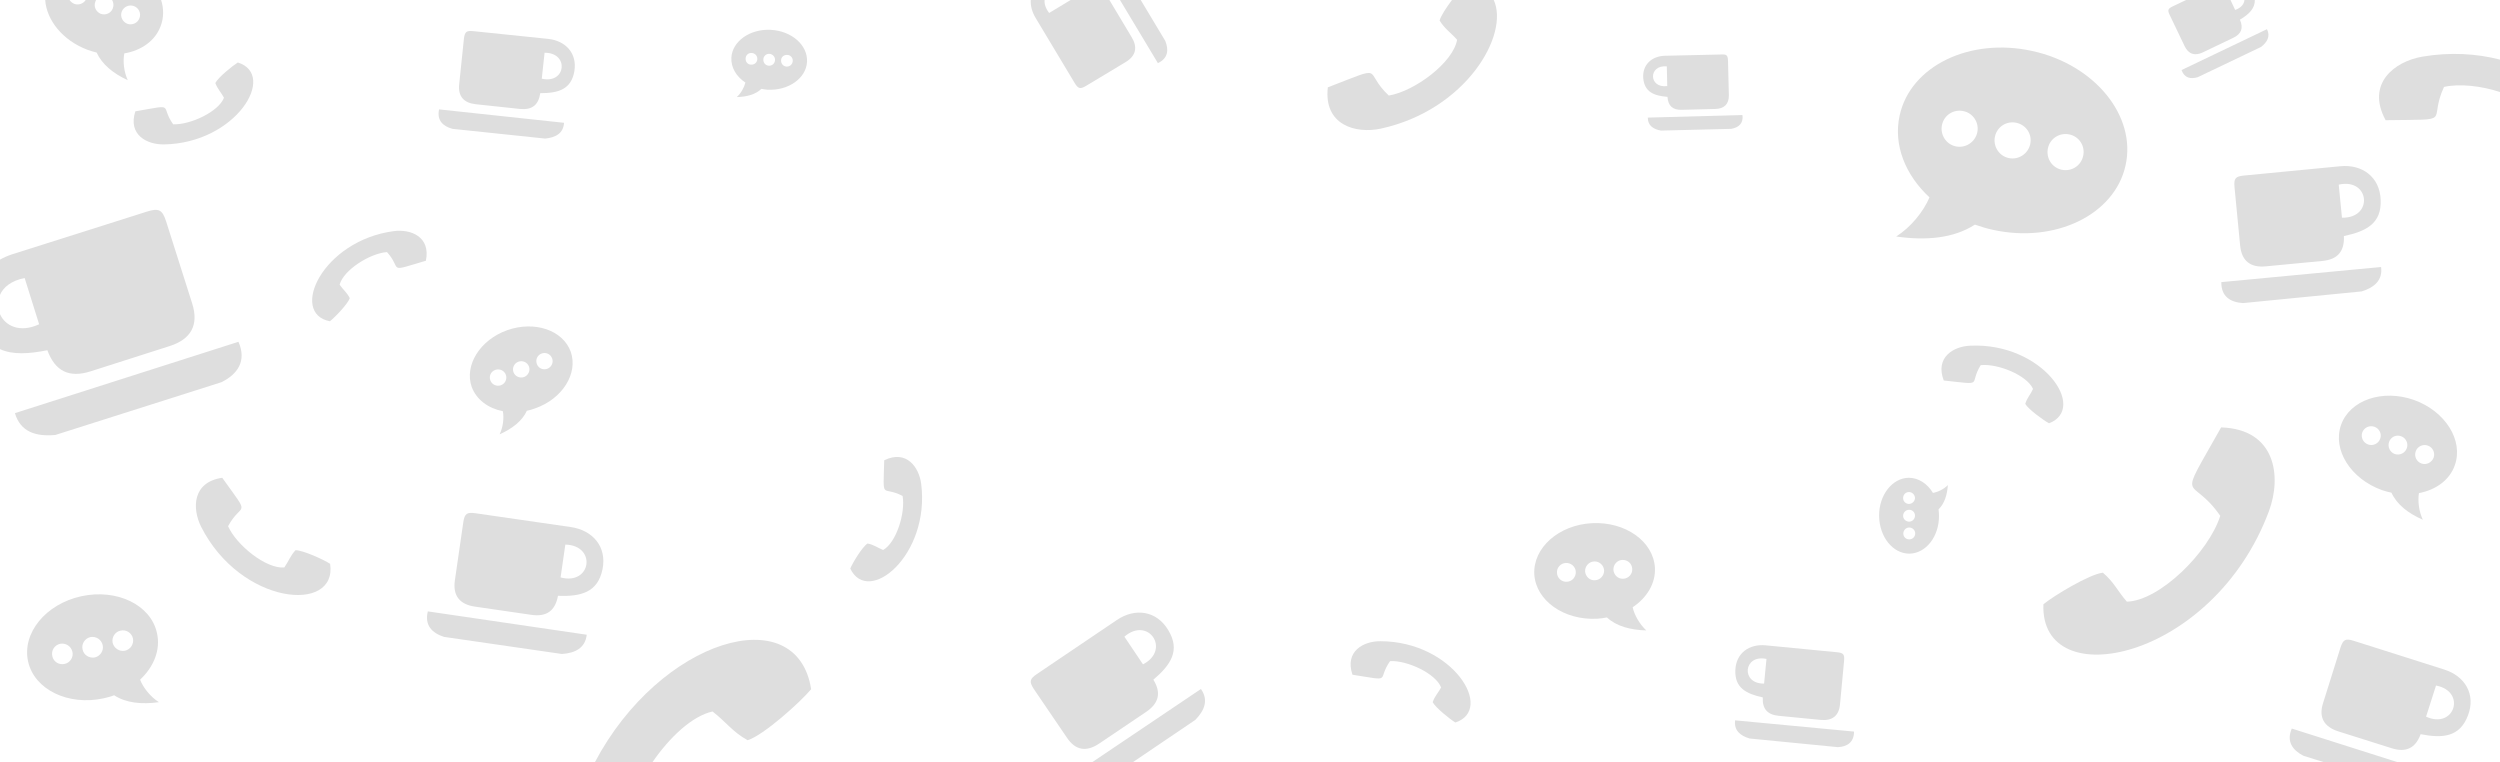 <?xml version="1.0" encoding="UTF-8"?>
<!DOCTYPE svg PUBLIC "-//W3C//DTD SVG 1.1//EN" "http://www.w3.org/Graphics/SVG/1.1/DTD/svg11.dtd">
<!-- Creator: CorelDRAW X7 -->
<svg xmlns="http://www.w3.org/2000/svg" xml:space="preserve" width="115.643mm" height="35.261mm" version="1.1" style="shape-rendering:geometricPrecision; text-rendering:geometricPrecision; image-rendering:optimizeQuality; fill-rule:evenodd; clip-rule:evenodd"
viewBox="0 0 11564 3526"
 xmlns:xlink="http://www.w3.org/1999/xlink">
 <defs>
  <style type="text/css">
   <![CDATA[
    .fil0 {fill:black;fill-opacity:0.129}
   ]]>
  </style>
 </defs>
 <g id="Capa_x0020_1">
  <g id="_285075153200">
   <g>
    <path class="fil0" d="M2615 2519c147,4 120,190 -22,152l22 -152zm99 417l-735 -108c-16,64 19,100 75,118l545 79c61,-4 108,-27 115,-89zm-571 -520l-39 269c-10,71 23,111 93,121l261 38c70,10 110,-18 123,-88 105,4 184,-15 206,-123 21,-104 -45,-180 -146,-195l-442 -64c-38,-5 -50,0 -56,42z"/>
    <path class="fil0" d="M2519 244c115,-1 100,146 -13,120l13 -120zm90 324l-578 -62c-11,51 18,78 62,90l429 45c48,-5 84,-24 87,-73zm-463 -390l-22 212c-6,56 22,86 76,92l206 22c55,5 85,-18 93,-73 83,0 144,-17 158,-103 13,-82 -41,-139 -120,-148l-348 -36c-30,-3 -39,2 -43,34z"/>
    <path class="fil0" d="M114 1286c-62,12 -99,43 -114,78l0 -163c17,-10 36,-18 57,-25l622 -197c54,-17 72,-11 90,47l120 378c32,101 -7,166 -105,197l-366 117c-99,31 -163,-1 -199,-98 -85,17 -160,22 -219,-5l0 -162c23,53 90,89 181,47l-67 -214zm-45 625l1034 -330c39,89 -4,150 -79,187l-768 244c-89,8 -161,-13 -187,-101z"/>
    <path class="fil0" d="M1527 2608c-29,-19 -125,-63 -160,-63 -25,27 -31,50 -52,80 -84,7 -221,-103 -260,-191 64,-119 110,-32 -27,-224 -138,20 -140,141 -98,226 183,363 632,404 597,172z"/>
    <path class="fil0" d="M1526 1486c23,-18 83,-80 92,-107 -14,-27 -30,-38 -47,-62 17,-67 139,-145 219,-151 74,82 -6,95 180,40 23,-112 -71,-147 -148,-137 -332,44 -485,381 -296,417z"/>
    <path class="fil0" d="M1100 289c-24,15 -91,69 -104,95 11,29 26,42 40,68 -24,64 -155,126 -235,123 -64,-90 17,-93 -175,-60 -35,109 54,154 132,153 334,-5 526,-322 342,-379z"/>
    <path class="fil0" d="M3933 2630c11,-27 56,-101 80,-116 30,6 45,19 72,30 61,-34 104,-172 90,-250 -98,-51 -90,29 -85,-165 103,-50 161,32 171,109 42,331 -245,566 -328,392z"/>
    <path class="fil0" d="M3752 3188c-49,59 -221,214 -294,236 -70,-39 -99,-84 -162,-133 -94,21 -198,118 -279,236l-266 0c302,-573 936,-759 1001,-339z"/>
    <path class="fil0" d="M2347 1527c-127,45 -200,163 -165,263 22,59 77,99 144,112 6,32 1,74 -15,107 58,-26 105,-62 126,-109 13,-3 26,-6 38,-11 127,-44 200,-162 165,-262 -36,-100 -167,-144 -293,-100zm-30 255c-20,7 -42,-3 -49,-23 -7,-20 3,-41 23,-48 20,-7 42,3 49,23 7,20 -4,41 -23,48zm107 -38c-20,7 -42,-3 -49,-23 -7,-20 4,-41 23,-48 20,-7 42,3 49,23 7,19 -4,41 -23,48zm107 -38c-20,7 -41,-3 -48,-23 -7,-20 3,-41 23,-48 19,-7 41,3 48,23 7,19 -3,41 -23,48z"/>
    <path class="fil0" d="M3565 138c-96,-5 -178,53 -182,129 -2,46 23,87 65,115 -6,23 -20,49 -40,67 46,-1 87,-12 114,-38 9,2 19,3 28,4 97,5 179,-53 183,-129 4,-77 -71,-143 -168,-148zm-91 161c-15,0 -26,-13 -25,-28 0,-16 13,-27 28,-26 15,1 27,13 26,29 -1,15 -13,26 -29,25zm82 5c-15,-1 -26,-14 -25,-29 0,-15 13,-27 28,-26 15,1 27,14 26,29 -1,15 -13,27 -29,26zm82 4c-15,-1 -26,-14 -25,-29 0,-15 13,-26 28,-25 15,0 27,13 26,28 -1,15 -13,27 -29,26z"/>
    <path class="fil0" d="M745 -1c13,41 13,83 -2,122 -25,68 -90,113 -168,126 -7,37 -2,85 16,124 -67,-31 -119,-73 -144,-128 -14,-3 -29,-8 -43,-13 -114,-43 -189,-137 -195,-231l112 0c5,8 13,15 23,19 20,7 42,-1 53,-19l48 0c-2,3 -3,6 -4,9 -9,22 3,47 25,56 23,8 48,-3 56,-26 5,-13 3,-28 -4,-39l227 0zm-156 111c22,8 48,-3 56,-26 9,-22 -3,-48 -26,-56 -22,-8 -47,3 -56,26 -8,22 3,47 26,56z"/>
    <path class="fil0" d="M376 2758c165,-36 322,40 350,170 18,78 -15,157 -78,216 15,38 48,79 87,104 -79,11 -152,4 -207,-32 -15,6 -31,10 -48,14 -164,36 -321,-40 -350,-170 -29,-131 81,-266 246,-302zm202 252c26,-6 42,-31 37,-57 -6,-26 -32,-42 -57,-36 -26,5 -42,31 -37,56 6,26 32,42 57,37zm-139 31c25,-6 42,-32 36,-57 -6,-26 -31,-42 -57,-37 -26,6 -42,32 -36,57 5,26 31,42 57,37zm-140 30c25,-5 42,-31 36,-56 -6,-26 -31,-42 -57,-37 -26,6 -42,31 -36,57 5,26 31,42 57,36z"/>
   </g>
   <g>
    <path class="fil0" d="M5201 2945c111,-96 216,61 86,128l-86 -128zm37 582l-188 0 505 -340c36,51 17,99 -26,143l-291 197zm-456 -340l153 225c40,60 91,67 150,27l218 -147c58,-40 69,-88 32,-148 80,-68 126,-135 69,-229 -54,-91 -154,-104 -238,-47l-370 250c-32,22 -37,34 -14,69z"/>
    <path class="fil0" d="M4853 60c-17,-22 -23,-43 -21,-61l-64 0c-2,28 6,57 23,85l180 300c16,26 25,30 53,13l183 -110c48,-29 56,-69 27,-116l-103 -172 -177 0 -101 61zm327 -61l96 0 114 190c17,42 13,81 -34,103l-176 -293z"/>
    <path class="fil0" d="M6732 3342c-25,-15 -92,-69 -105,-94 10,-29 25,-42 39,-68 -25,-65 -157,-126 -236,-122 -64,91 17,93 -174,63 -37,-109 52,-156 130,-155 334,1 529,316 346,376z"/>
    <path class="fil0" d="M6717 -1c-27,36 -52,74 -58,96 25,40 51,55 81,89 -18,105 -196,238 -316,258 -124,-116 -4,-145 -282,-38 -20,174 128,216 245,191 395,-86 597,-436 522,-596l-192 0z"/>
   </g>
   <g>
    <path class="fil0" d="M10818 854c144,-32 162,156 15,153l-15 -153zm196 381l-739 70c-1,67 42,93 100,97l549 -54c58,-18 98,-51 90,-113zm-678 -369l26 270c7,72 49,103 119,96l262 -25c70,-7 102,-44 99,-115 103,-22 175,-58 170,-168 -4,-106 -86,-165 -187,-155l-445 43c-39,4 -48,12 -44,54z"/>
    <path class="fil0" d="M8171 3048c-107,-23 -120,116 -11,114l11 -114zm-145 284l550 52c0,50 -32,70 -75,72l-408 -40c-44,-13 -73,-38 -67,-84zm504 -275l-19 202c-5,53 -37,76 -89,71l-195 -19c-52,-5 -76,-33 -73,-85 -77,-17 -130,-44 -127,-126 3,-79 64,-122 140,-115l330 32c29,3 36,9 33,40z"/>
    <path class="fil0" d="M10382 -1c-1,18 -14,37 -43,47l-22 -47 -203 0 -65 31c-20,10 -24,16 -13,39l69 144c18,38 48,47 85,29l140 -67c38,-18 48,-45 31,-84 42,-25 70,-52 69,-92l-48 0zm104 136l-395 189c13,37 42,43 75,33l293 -140c28,-22 44,-49 27,-82z"/>
    <path class="fil0" d="M7710 307c-87,-8 -84,103 2,91l-2 -91zm-88 237l438 -12c5,39 -18,58 -52,64l-325 8c-35,-6 -61,-23 -61,-60zm371 -264l4 160c1,42 -22,63 -63,64l-155 4c-42,1 -63,-18 -66,-60 -62,-5 -106,-22 -112,-86 -5,-62 39,-102 99,-104l263 -6c23,-1 29,3 30,28z"/>
    <path class="fil0" d="M11268 3171c142,27 86,204 -46,144l46 -144zm-173 356l-341 0 -99 -31c-51,-26 -80,-67 -54,-126l494 157zm-269 -531l-80 255c-22,67 4,111 70,132l247 78c66,21 110,0 134,-65 101,20 181,14 219,-87 37,-97 -14,-182 -110,-212l-419 -133c-36,-11 -48,-8 -61,32z"/>
    <path class="fil0" d="M11565 426c-88,-29 -189,-40 -260,-24 -78,169 56,149 -270,154 -92,-169 41,-272 170,-294 130,-22 252,-14 360,14l0 150z"/>
    <path class="fil0" d="M9478 1958c-26,-14 -96,-65 -110,-90 9,-29 24,-42 36,-69 -28,-63 -162,-118 -242,-110 -58,93 23,92 -171,71 -41,-107 45,-158 123,-161 334,-15 544,290 364,359z"/>
    <path class="fil0" d="M9452 2795c49,-40 213,-139 275,-146 52,44 68,85 111,134 152,-4 379,-229 432,-397 -139,-201 -206,-35 4,-409 253,8 281,227 221,388 -258,691 -1060,855 -1043,430z"/>
    <path class="fil0" d="M11166 1850c145,52 230,187 189,302 -24,69 -88,114 -166,129 -6,37 0,85 18,123 -67,-29 -120,-70 -145,-125 -15,-3 -29,-7 -44,-12 -145,-52 -230,-187 -189,-302 41,-115 192,-166 337,-115zm35 294c22,8 47,-4 56,-27 8,-23 -4,-48 -27,-56 -23,-8 -48,4 -56,27 -8,23 4,48 27,56zm-124 -44c23,8 48,-4 56,-27 8,-22 -4,-47 -26,-55 -23,-9 -48,3 -56,26 -8,23 4,48 26,56zm-123 -44c23,8 48,-4 56,-27 8,-22 -4,-47 -27,-55 -23,-8 -48,4 -56,26 -8,23 4,48 27,56z"/>
    <path class="fil0" d="M7364 2420c154,-8 284,84 291,206 4,72 -37,139 -103,183 8,36 32,78 63,107 -73,-2 -138,-19 -182,-60 -15,3 -30,5 -45,6 -154,8 -284,-84 -291,-206 -6,-122 113,-228 267,-236zm145 257c24,-1 43,-22 41,-46 -1,-24 -21,-42 -46,-41 -24,1 -42,22 -41,46 2,24 22,43 46,41zm-131 7c24,-1 43,-22 42,-46 -2,-24 -22,-42 -46,-41 -24,1 -43,22 -42,46 2,24 22,43 46,41zm-130 7c24,-1 42,-22 41,-46 -1,-24 -22,-42 -46,-41 -24,1 -43,22 -41,46 1,24 22,43 46,41z"/>
    <path class="fil0" d="M8692 2386c-1,-96 61,-175 137,-176 46,0 87,28 112,70 23,-4 50,-17 69,-36 -3,45 -16,86 -43,112 1,9 2,19 2,29 1,96 -60,175 -137,176 -77,0 -139,-78 -140,-175zm166 -83c-1,-15 -13,-27 -28,-27 -15,0 -27,12 -27,28 0,15 12,27 27,27 15,0 28,-13 28,-28zm0 82c0,-15 -12,-27 -27,-27 -16,0 -28,13 -28,28 0,15 13,27 28,27 15,0 27,-13 27,-28zm1 82c0,-15 -13,-27 -28,-27 -15,0 -27,13 -27,28 0,15 12,27 27,27 16,0 28,-12 28,-28z"/>
    <path class="fil0" d="M9401 236c-289,-64 -564,69 -614,298 -30,136 26,275 138,379 -28,66 -86,138 -154,181 139,20 267,8 364,-55 27,9 54,18 83,24 289,64 564,-70 614,-298 51,-229 -143,-466 -431,-529zm-355 441c-45,-10 -73,-55 -63,-100 10,-45 54,-73 99,-63 45,9 74,54 64,99 -10,45 -55,74 -100,64zm245 54c-45,-10 -73,-55 -63,-100 10,-45 54,-73 99,-63 46,10 74,54 64,99 -10,45 -55,74 -100,64zm245 54c-45,-10 -73,-54 -63,-100 10,-45 54,-73 100,-63 45,10 73,54 63,99 -10,46 -54,74 -100,64z"/>
   </g>
  </g>
 </g>
</svg>
